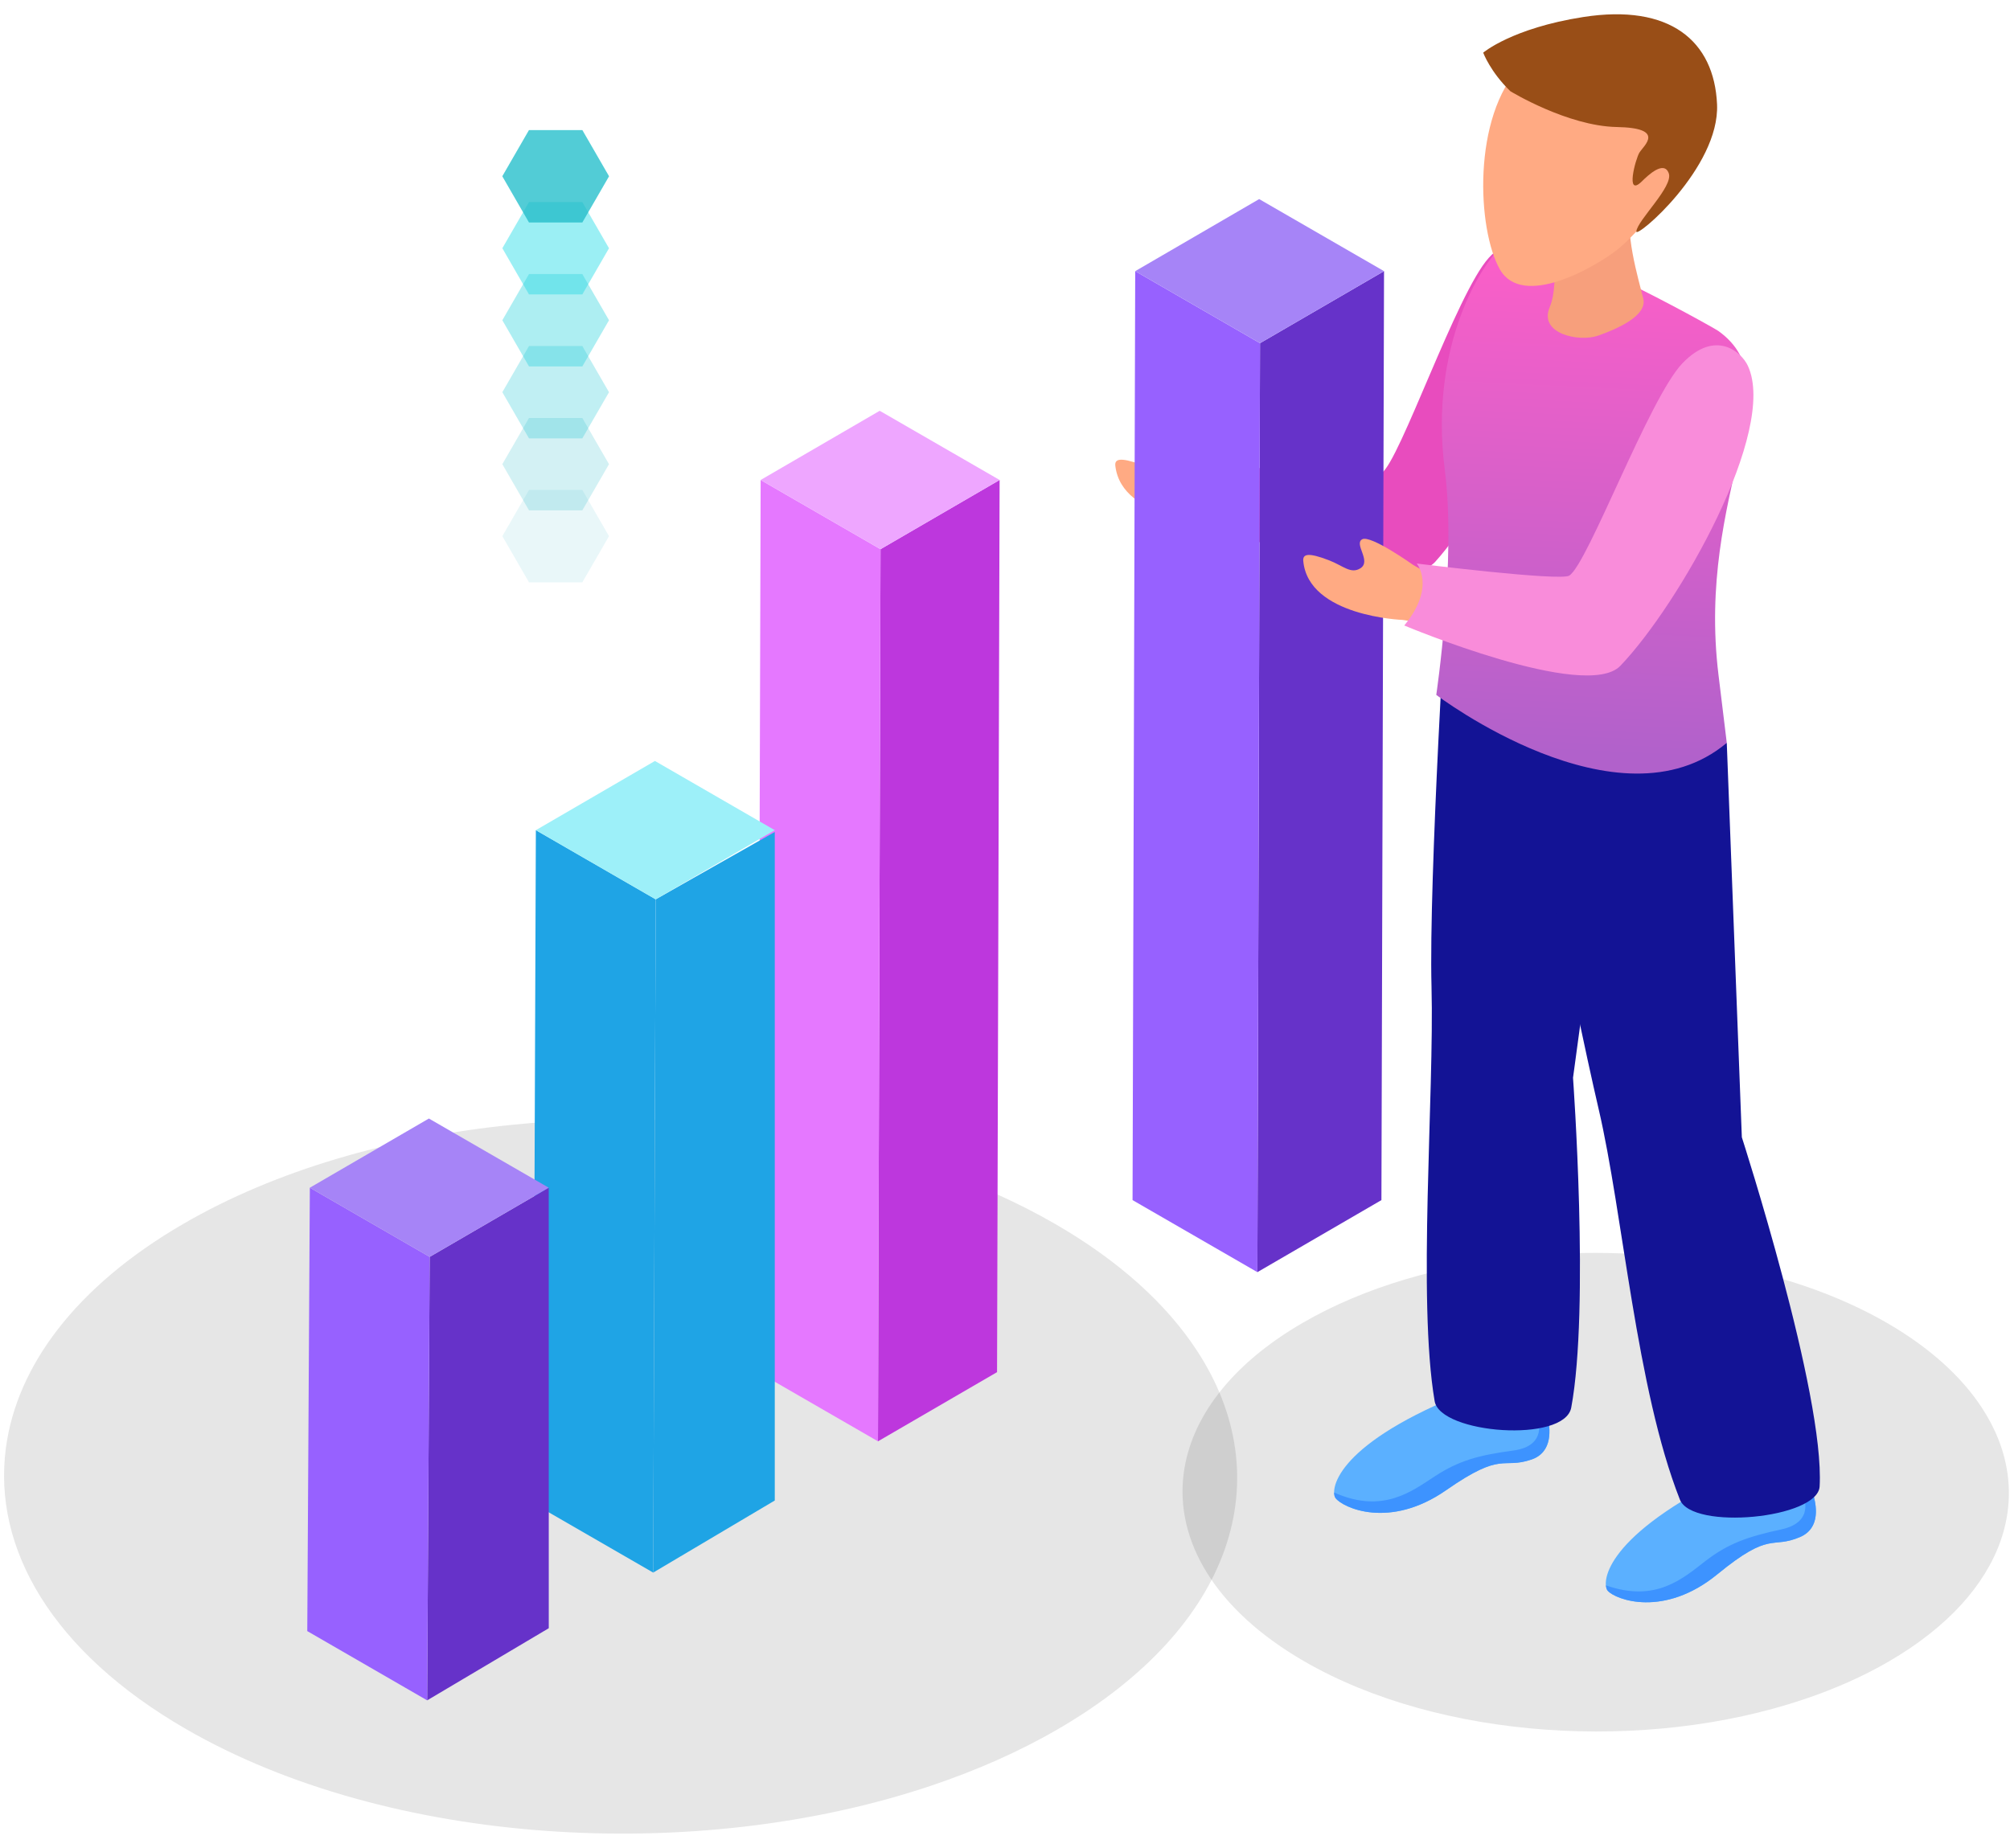 <svg width="87" height="80" viewBox="0 0 87 80" fill="none" xmlns="http://www.w3.org/2000/svg">
<path opacity="0.1" d="M51.8 58.46C50.493 56.465 48.453 54.595 45.674 52.99C39.268 49.289 30.441 47.862 22.172 48.696C16.949 49.221 11.947 50.651 7.926 52.99C3.272 55.692 0.722 59.153 0.255 62.688C-0.324 67.045 2.273 71.519 8.049 74.855C16.815 79.916 30.107 80.734 40.298 77.309C42.269 76.647 44.121 75.831 45.799 74.855C53.427 70.424 55.419 63.968 51.8 58.46Z" fill="black"/>
<path d="M43.267 20.78L43.156 59.404L38.002 62.399L38.112 23.776L43.267 20.78Z" fill="#BD37DD"/>
<path d="M38.112 23.776L38.002 62.399L32.814 59.404L32.923 20.78L38.112 23.776Z" fill="#E578FF"/>
<path d="M43.267 20.78L38.112 23.776L32.923 20.78L38.077 17.784L43.267 20.78Z" fill="#EEA6FF"/>
<path d="M33.535 36.018V64.961L28.272 68.082L28.381 38.935L33.535 36.018Z" fill="#1FA4E5"/>
<path d="M28.381 38.935L28.272 68.082L23.084 65.087L23.194 35.94L28.381 38.935Z" fill="#1FA4E5"/>
<path d="M33.535 35.94L28.381 38.935L23.194 35.94L28.348 32.944L33.535 35.94Z" fill="#9DF0F9"/>
<path d="M23.751 51.419L23.753 70.49L18.489 73.613L18.598 54.414L23.751 51.419Z" fill="#6632C9"/>
<path d="M18.598 54.414L18.489 73.613L13.3 70.615L13.411 51.419L18.598 54.414Z" fill="#9761FF"/>
<path d="M23.751 51.419L18.598 54.414L13.411 51.419L18.564 48.424L23.751 51.419Z" fill="#A684F7"/>
<path opacity="0.1" d="M85.779 60.939C84.903 59.604 83.537 58.35 81.676 57.273C77.382 54.794 71.466 53.837 65.924 54.397C62.425 54.75 59.072 55.708 56.378 57.274C53.259 59.085 51.549 61.405 51.236 63.772C50.849 66.694 52.59 69.693 56.46 71.928C62.335 75.32 71.242 75.866 78.072 73.571C79.39 73.129 80.635 72.582 81.758 71.928C86.87 68.957 88.204 64.629 85.779 60.939Z" fill="black"/>
<path d="M78.327 64.279C78.327 64.279 79.162 66.005 77.913 66.543C76.662 67.078 76.662 66.246 74.342 68.15C72.02 70.054 69.925 69.253 69.588 68.868C69.34 68.584 69.318 66.678 74.477 64.059L78.327 64.279Z" fill="#5BB0FF"/>
<path d="M77.91 66.543C76.661 67.078 76.661 66.246 74.338 68.15C72.018 70.054 69.923 69.253 69.587 68.868C69.548 68.823 69.517 68.743 69.511 68.634C71.68 69.402 72.855 68.32 73.807 67.589C74.785 66.834 75.616 66.533 77.102 66.212C78.591 65.893 78.046 64.744 78.046 64.744C78.138 64.657 78.283 64.615 78.45 64.601C78.626 65.127 78.823 66.152 77.91 66.543Z" fill="#3D93FF"/>
<path d="M66.879 60.964C66.879 60.964 67.573 62.749 66.286 63.188C64.999 63.624 65.065 62.792 62.601 64.51C60.138 66.229 58.111 65.265 57.808 64.857C57.58 64.551 57.705 62.652 63.055 60.444L66.879 60.964Z" fill="#5BB0FF"/>
<path d="M66.285 63.188C65 63.623 65.065 62.792 62.601 64.51C60.137 66.229 58.11 65.265 57.808 64.857C57.77 64.807 57.745 64.724 57.747 64.616C59.85 65.552 61.104 64.564 62.111 63.909C63.149 63.234 63.996 63 65.504 62.798C67.013 62.593 66.559 61.406 66.559 61.406C66.66 61.326 66.809 61.296 66.976 61.296C67.11 61.831 67.226 62.87 66.285 63.188Z" fill="#3D93FF"/>
<path d="M62.637 25.173C62.637 25.173 61.838 38.03 61.961 42.718C62.084 47.406 61.348 56.278 62.097 60.661C62.338 62.076 67.721 62.486 68.009 60.938C68.81 56.64 68.086 46.66 68.086 46.66L70.547 28.533C70.547 28.533 65.423 28.696 62.637 25.173Z" fill="#131395"/>
<path d="M65.376 29.734C65.376 29.734 68.131 43.451 69.19 47.993C70.253 52.534 70.818 60.117 72.712 64.923C73.24 66.262 78.679 65.745 78.76 64.354C78.99 60.372 75.393 49.235 75.393 49.235L74.741 32.163C74.741 32.161 68.807 32.52 65.376 29.734Z" fill="#131395"/>
<path d="M52.645 22.6C52.645 22.6 48.561 22.572 48.276 20.171C48.24 19.877 48.454 19.777 49.392 20.111C50.01 20.332 50.35 20.697 50.763 20.411C51.232 20.085 50.092 19.018 50.454 18.807C50.814 18.595 53.041 20.213 53.041 20.213L53.694 20.559L53.714 22.736L52.645 22.6Z" fill="#FFAA83"/>
<path d="M67.058 11.404C67.058 11.404 65.833 9.624 64.44 11.162C63.048 12.699 60.591 19.953 59.8 20.482C59.41 20.745 53.188 20.144 53.188 20.144C53.188 20.144 54.06 21.122 52.721 22.839C52.721 22.839 60.67 25.925 62.118 24.326C64.598 21.587 68.017 14.324 67.058 11.404Z" fill="#E84CBE"/>
<path d="M74.38 14.331C74.132 14.152 66.204 9.732 65.19 10.493C64.175 11.255 61.838 14.94 62.536 20.339C63.039 24.229 62.167 30.083 62.167 30.083C62.167 30.083 70.063 36.081 74.741 32.161C74.741 32.161 74.741 32.161 74.383 29.222C73.41 21.239 77.68 16.7 74.38 14.331Z" fill="url(#paint0_linear_729_1052)"/>
<path d="M67.075 9.983C67.075 9.983 67.554 12.157 67.075 13.303C66.595 14.449 68.34 14.82 69.167 14.532C69.992 14.244 71.303 13.672 71.128 12.933C70.954 12.199 70.213 9.78 70.692 8.918C71.171 8.06 67.075 9.983 67.075 9.983Z" fill="#F79F7C"/>
<path d="M71.289 2.837C71.289 2.837 73.396 4.282 72.722 6.892C72.352 8.331 70.919 10.085 69.98 10.826C69.038 11.562 65.904 13.382 64.92 11.663C63.938 9.943 63.711 5.049 65.84 2.838C67.97 0.624 71.289 2.837 71.289 2.837Z" fill="#FFAA83"/>
<path d="M65.376 3.951C65.376 3.951 67.847 5.459 69.98 5.499C72.108 5.539 71.16 6.292 70.962 6.603C70.793 6.869 70.335 8.57 71.063 7.855C71.34 7.581 72.025 6.931 72.231 7.504C72.435 8.078 70.878 9.528 70.826 10.019C70.788 10.369 74.443 7.26 74.32 4.514C74.197 1.77 72.28 0.152 68.527 0.737C65.443 1.219 64.198 2.28 64.198 2.28C64.198 2.28 64.507 3.114 65.376 3.951Z" fill="#994E17"/>
<path d="M51.605 19.261C51.605 19.261 49.623 18.224 50.058 18.786C50.493 19.35 51.285 20.38 51.798 20.38C52.311 20.38 51.605 19.261 51.605 19.261Z" fill="#FFAA83"/>
<path d="M59.906 11.739L59.793 51.956L54.424 55.075L54.538 14.857L59.906 11.739Z" fill="#6632C9"/>
<path d="M54.538 14.857L54.424 55.075L49.021 51.956L49.136 11.739L54.538 14.857Z" fill="#9761FF"/>
<path d="M59.906 11.739L54.538 14.857L49.136 11.739L54.501 8.619L59.906 11.739Z" fill="#A684F7"/>
<path d="M60.71 26.838C60.71 26.838 56.631 26.692 56.41 24.286C56.385 23.992 56.599 23.899 57.528 24.258C58.14 24.494 58.471 24.869 58.89 24.598C59.368 24.284 58.591 23.55 58.961 23.347C59.327 23.145 61.172 24.461 61.172 24.461L61.816 24.826L61.775 27.002L60.71 26.838Z" fill="#FFAA83"/>
<path d="M75.656 15.841C75.383 15.244 74.254 14.233 72.82 15.729C71.384 17.227 68.728 24.412 67.924 24.919C67.524 25.17 61.321 24.397 61.321 24.397C61.321 24.397 62.167 25.4 60.781 27.079C60.781 27.079 68.642 30.383 70.135 28.825C72.689 26.154 76.946 18.632 75.656 15.841Z" fill="#F98CDA"/>
<path opacity="0.6" d="M22.897 9.631L21.743 7.631L22.897 5.632H25.205L26.36 7.631L25.205 9.631H22.897Z" fill="#40EBF4"/>
<path opacity="0.5" d="M22.897 12.747L21.743 10.747L22.897 8.748H25.205L26.36 10.747L25.205 12.747H22.897Z" fill="#39E0EA"/>
<path opacity="0.4" d="M22.897 15.864L21.743 13.864L22.897 11.864H25.205L26.36 13.864L25.205 15.864H22.897Z" fill="#33D4DF"/>
<path opacity="0.3" d="M22.897 18.979L21.743 16.98L22.897 14.98H25.205L26.36 16.98L25.205 18.979H22.897Z" fill="#2CC9D5"/>
<path opacity="0.2" d="M22.897 22.095L21.743 20.096L22.897 18.096H25.205L26.36 20.096L25.205 22.095H22.897Z" fill="#25BDCA"/>
<path opacity="0.1" d="M22.897 25.211L21.743 23.212L22.897 21.211H25.205L26.36 23.212L25.205 25.211H22.897Z" fill="#1FB2C0"/>
<path opacity="0.5" d="M22.897 9.631L21.743 7.631L22.897 5.632H25.205L26.36 7.631L25.205 9.631H22.897Z" fill="#18A6B5"/>
<defs>
<linearGradient id="paint0_linear_729_1052" x1="69.319" y1="11.505" x2="68.314" y2="32.602" gradientUnits="userSpaceOnUse">
<stop stop-color="#FA5FC8"/>
<stop offset="1" stop-color="#B161CB"/>
</linearGradient>
</defs>
</svg>
